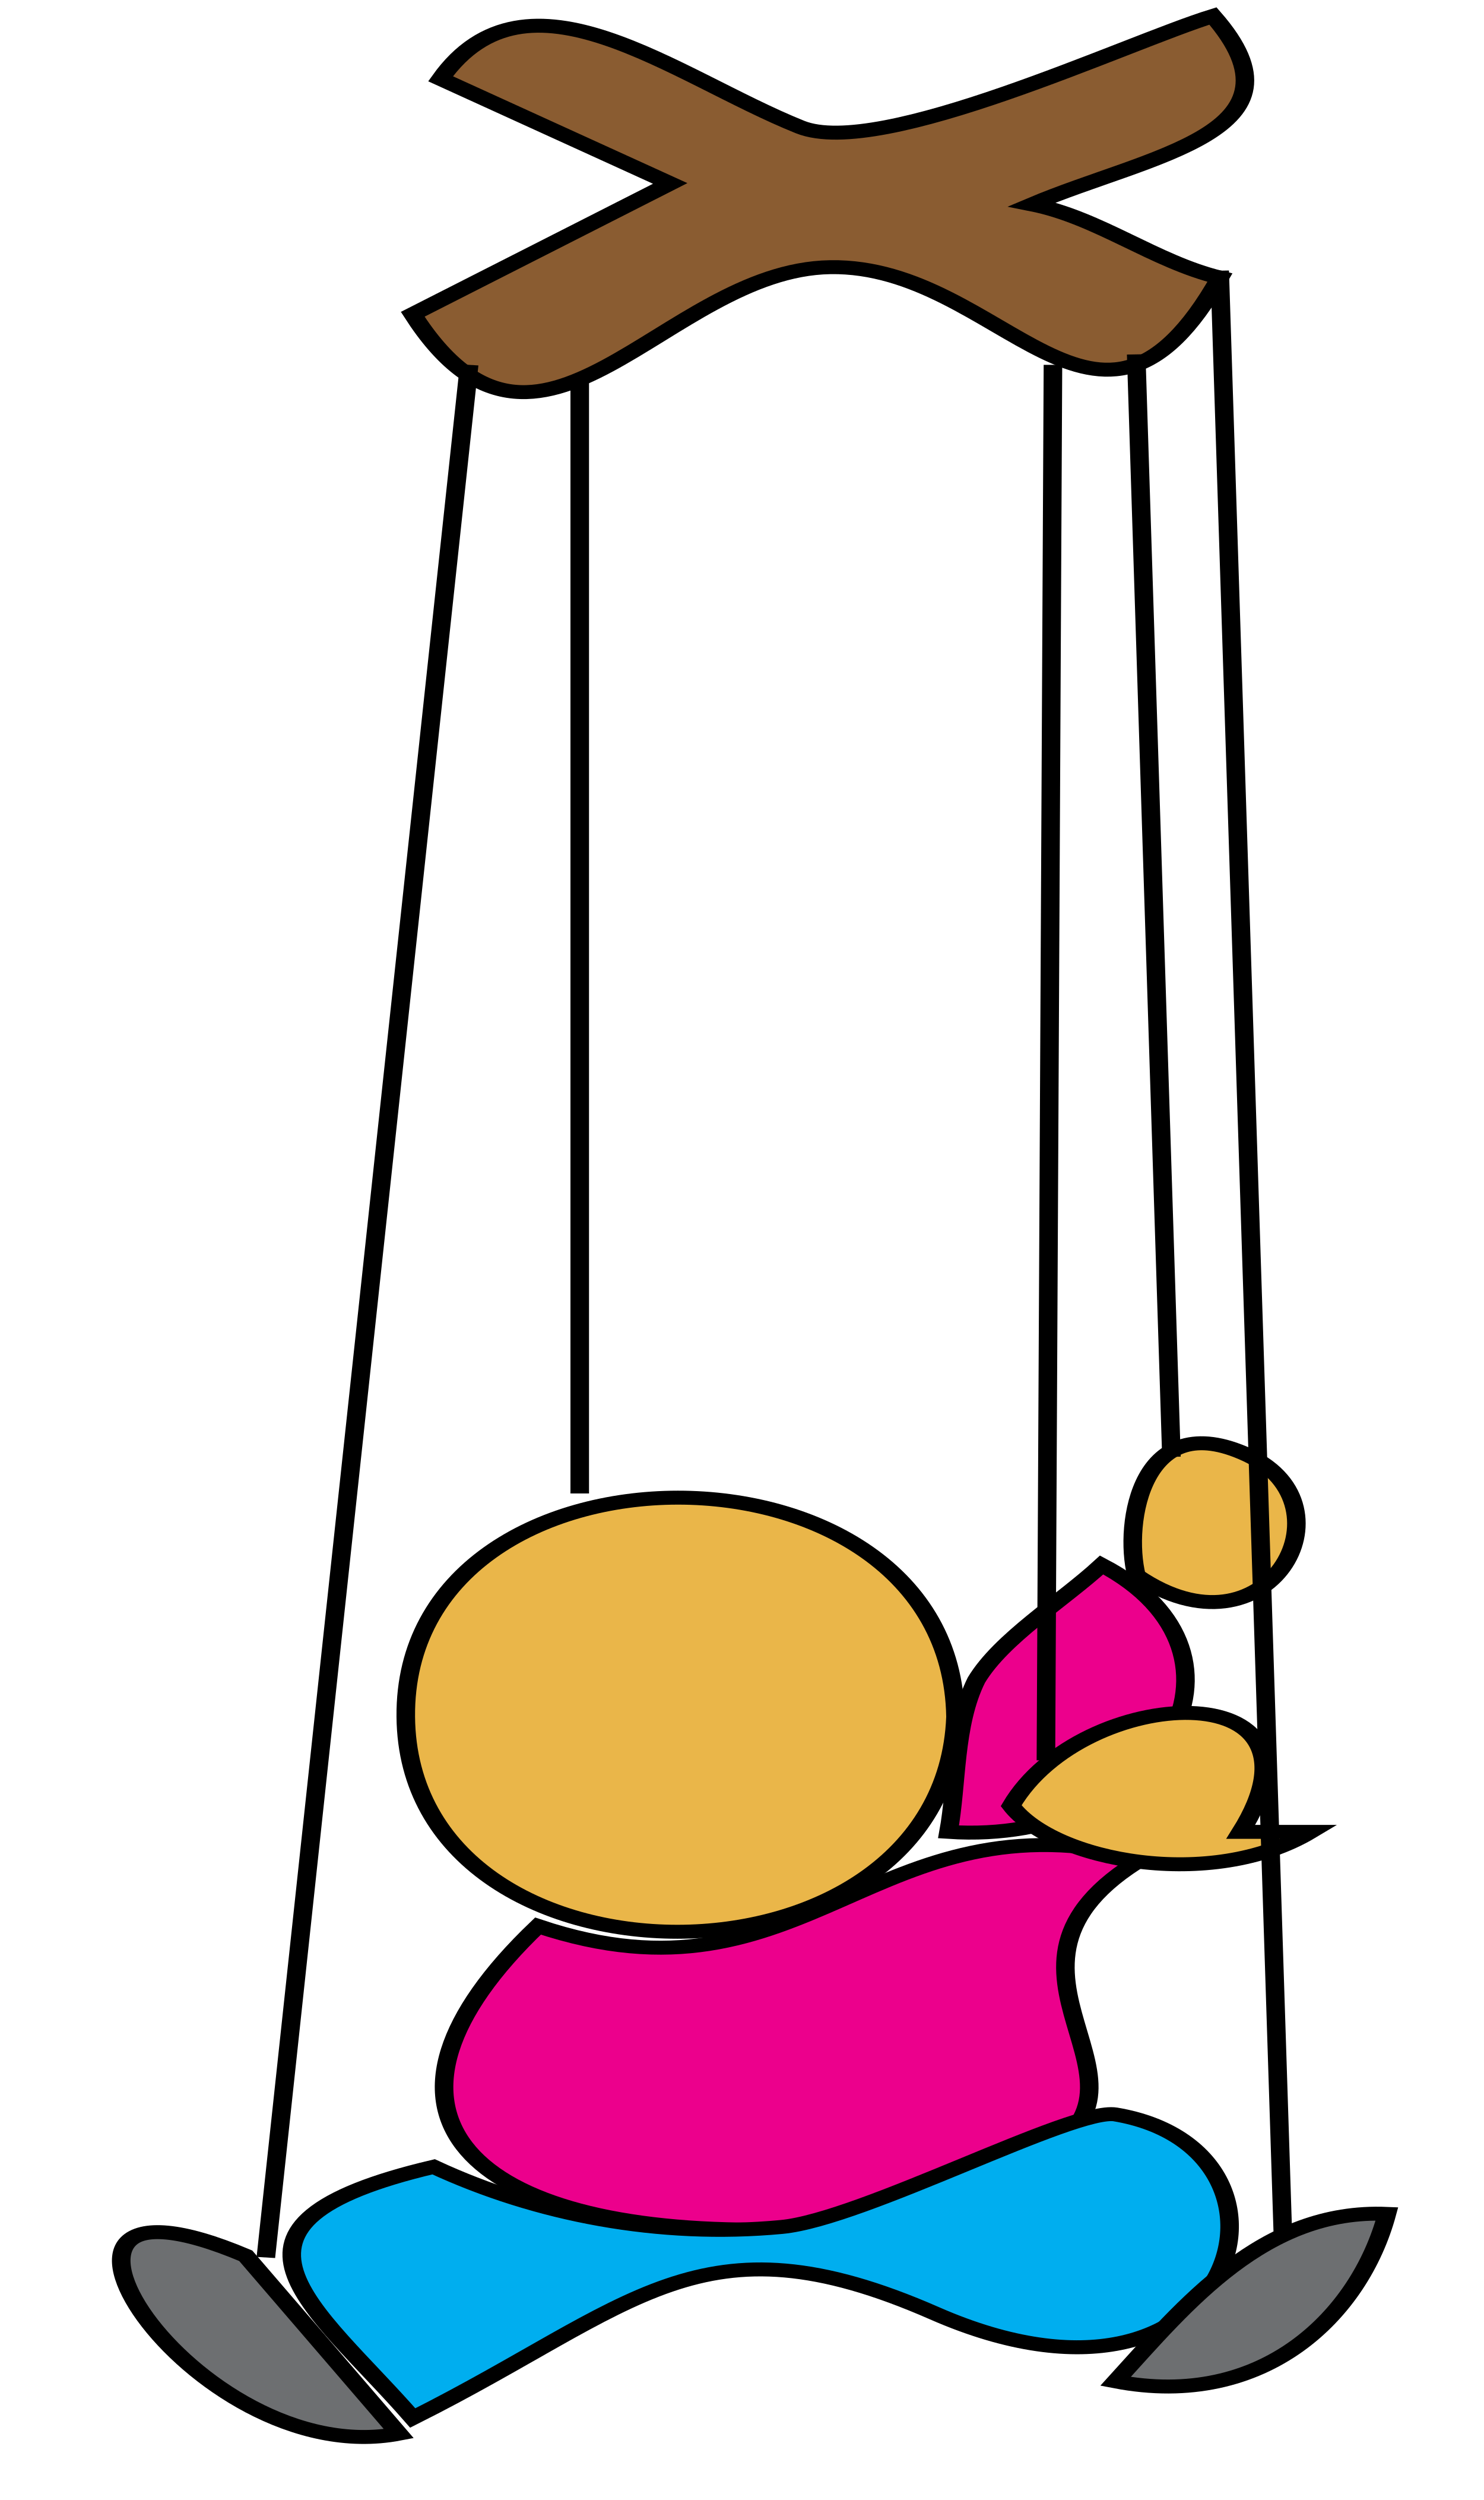 <?xml version="1.0" encoding="UTF-8" standalone="no"?>
<!DOCTYPE svg PUBLIC "-//W3C//DTD SVG 1.1//EN" "http://www.w3.org/Graphics/SVG/1.1/DTD/svg11.dtd">
<svg width="100%" height="100%" viewBox="0 0 500 842" version="1.1" xmlns="http://www.w3.org/2000/svg" xmlns:xlink="http://www.w3.org/1999/xlink" xml:space="preserve" xmlns:serif="http://www.serif.com/" style="fill-rule:evenodd;clip-rule:evenodd;stroke-linecap:square;stroke-miterlimit:10;">
    <g transform="matrix(3.126,0,0,2.35,-1044.13,-578.989)">
        <path d="M439.25,487.171C441.969,481.169 448.542,475.814 452.75,470.671C471.235,483.57 459.187,510.951 436.25,508.921C437.202,502.017 436.82,493.659 439.25,487.171Z" style="fill:rgb(236,0,140);stroke:black;stroke-width:2px;"/>
    </g>
    <g transform="matrix(3.126,0,0,2.35,-1044.13,-578.989)">
        <path d="M381.5,257.669C390.887,240.172 406.715,257.367 420.25,264.586C428.943,269.223 455.503,252.467 464.75,248.669C475.774,265.425 457.936,268.533 445.25,275.669C452.43,277.561 458.421,283.885 465.5,286.169C452.387,316.896 442.021,284.273 423.5,284.669C405.585,285.051 392.235,319.844 378.5,291.419C387.75,285.169 397,278.919 406.25,272.669C398,267.669 389.75,262.669 381.5,257.669Z" style="fill:rgb(138,92,49);stroke:black;stroke-width:2px;"/>
    </g>
    <g transform="matrix(3.126,0,0,2.35,-1044.13,-578.989)">
        <path d="M437,492.421C435.823,533.476 378.025,533.543 377.75,492.421C377.471,450.609 436.479,450.499 437,492.421Z" style="fill:rgb(234,182,73);stroke:black;stroke-width:2px;"/>
    </g>
    <g transform="matrix(3.126,0,0,2.35,-1044.13,-578.989)">
        <path d="M392,522.421C421.082,535.375 428.043,502.909 457.25,512.671C436.953,528.786 462.035,545.305 445.25,555.796C435.76,561.728 426.655,565.921 415.25,565.921C383.574,565.921 371.502,548.428 392,522.421Z" style="fill:rgb(236,0,140);stroke:black;stroke-width:2px;"/>
    </g>
    <g transform="matrix(3.126,0,0,2.35,-1044.13,-578.989)">
        <path d="M443,505.171C450.749,487.668 478.594,485.983 467.75,508.921L475.25,508.921C464.608,517.413 447.586,513.121 443,505.171Z" style="fill:rgb(234,182,73);stroke:black;stroke-width:2px;"/>
    </g>
    <g transform="matrix(3.126,0,0,2.35,-1044.13,-578.989)">
        <path d="M380.75,556.921C354.364,565.178 367.93,576.815 378.5,592.921C402.456,576.95 409.433,563.152 434.75,577.921C467.336,596.929 476.715,554.467 454.25,549.421C449.705,548.4 427.021,564.449 418.25,565.546C405.113,567.189 391.989,563.856 380.75,556.921Z" style="fill:rgb(0,174,239);stroke:black;stroke-width:2px;"/>
    </g>
    <g transform="matrix(3.126,0,0,2.35,-1044.13,-578.989)">
        <path d="M337.25,527.671" style="fill:none;fill-rule:nonzero;stroke:black;stroke-width:2px;"/>
    </g>
    <g transform="matrix(3.126,0,0,2.35,-1044.13,-578.989)">
        <path d="M360.5,569.671C331.721,553.502 354.916,600.83 377,595.171C371.5,586.671 366,578.171 360.5,569.671Z" style="fill:rgb(109,111,113);stroke:black;stroke-width:2px;"/>
    </g>
    <g transform="matrix(3.126,0,0,2.35,-1044.13,-578.989)">
        <path d="M454.25,587.671C461.764,576.686 470.219,562.915 483.5,563.671C480.562,578.155 470.259,591.774 454.25,587.671Z" style="fill:rgb(109,111,113);stroke:black;stroke-width:2px;"/>
    </g>
    <g transform="matrix(3.126,0,0,2.35,-1044.13,-578.989)">
        <path d="M456.5,472.171C455.08,464.62 457.083,447.865 468.5,454.921C480.215,462.162 470.574,484.94 456.5,472.171Z" style="fill:rgb(234,182,73);stroke:black;stroke-width:2px;"/>
    </g>
    <g transform="matrix(3.126,0,0,2.35,-1044.13,-578.989)">
        <path d="M384.5,299.669L362.75,568.921" style="fill:none;fill-rule:nonzero;stroke:black;stroke-width:2px;"/>
    </g>
    <g transform="matrix(3.126,0,0,2.35,-1044.13,-578.989)">
        <path d="M396.5,301.919L396.5,459.421" style="fill:none;fill-rule:nonzero;stroke:black;stroke-width:2px;"/>
    </g>
    <g transform="matrix(3.126,0,0,2.35,-1044.13,-578.989)">
        <path d="M447.5,299.669L446.75,497.671" style="fill:none;fill-rule:nonzero;stroke:black;stroke-width:2px;"/>
    </g>
    <g transform="matrix(3.126,0,0,2.35,-1044.13,-578.989)">
        <path d="M465.5,286.169L472.25,565.171" style="fill:none;fill-rule:nonzero;stroke:black;stroke-width:2px;"/>
    </g>
    <g transform="matrix(3.126,0,0,2.35,-1044.13,-578.989)">
        <path d="M456.5,298.169L460.25,454.171" style="fill:none;fill-rule:nonzero;stroke:black;stroke-width:2px;"/>
    </g>
</svg>
